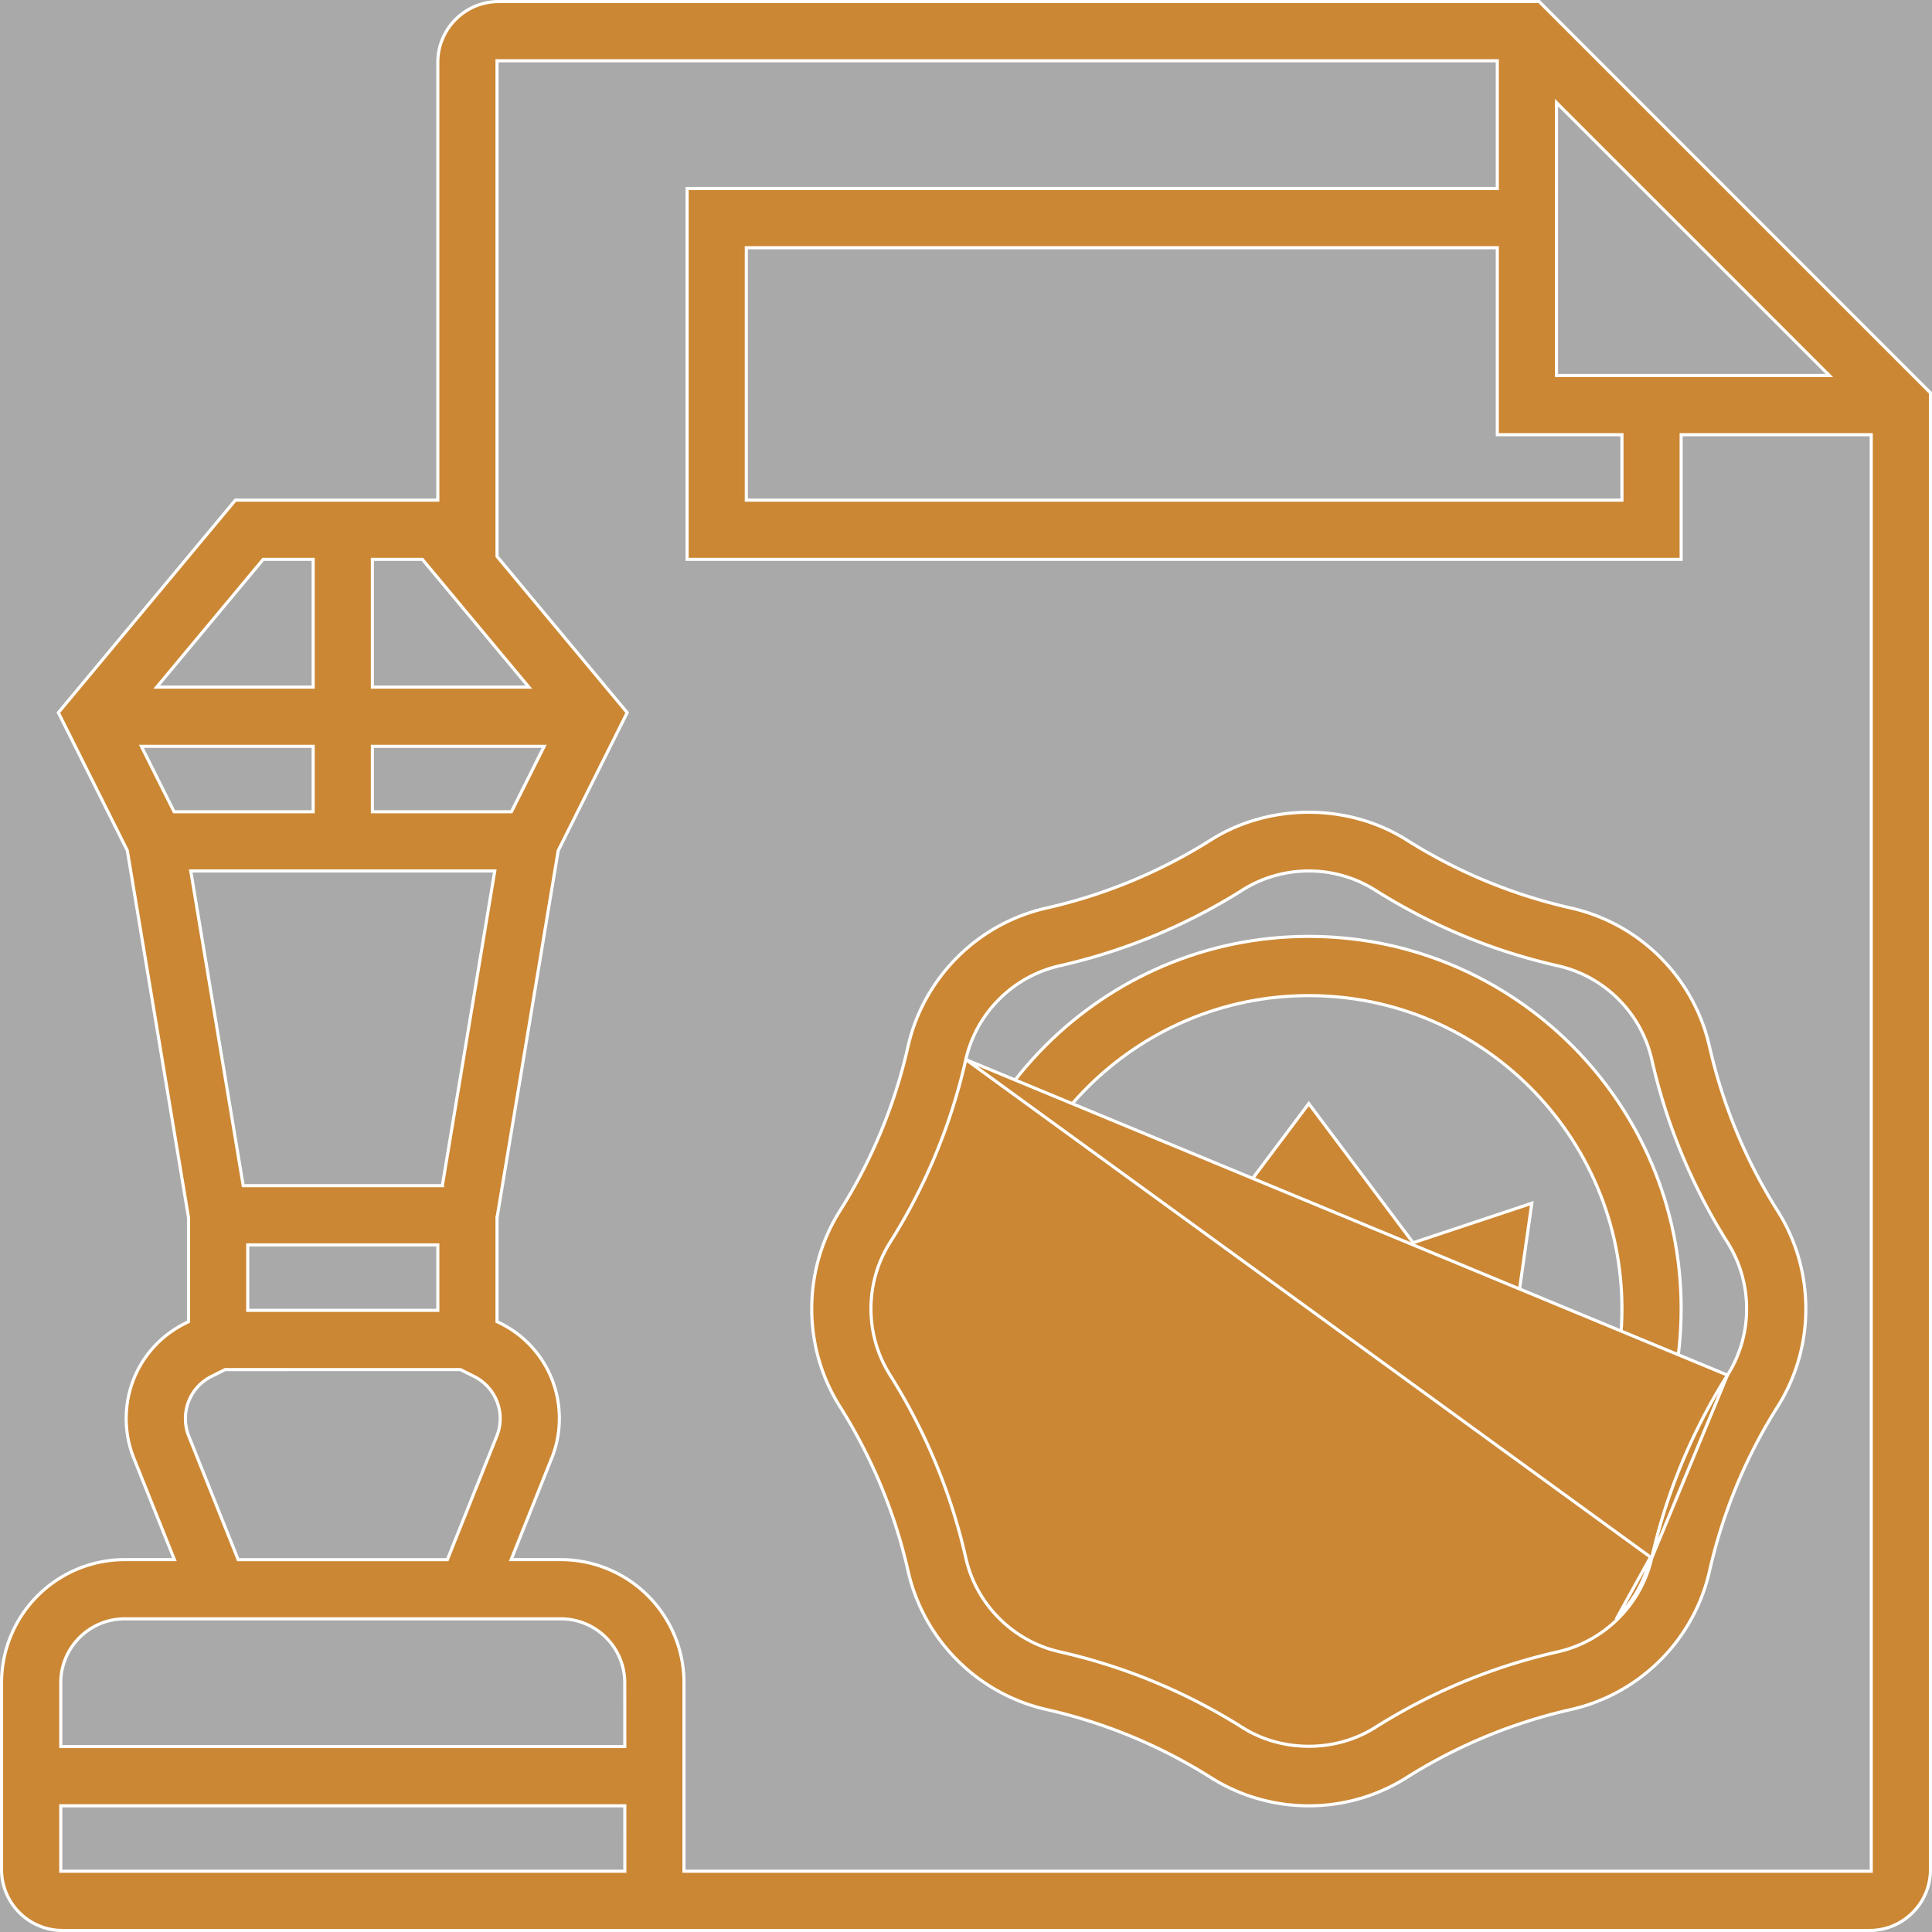 <svg width="62" height="62" fill="none" xmlns="http://www.w3.org/2000/svg"><rect width="100%" height="100%" fill="#333333" stroke="none"/><path opacity=".58" fill="#fff" d="M0 0h62v62H0z"/><path d="M38.617 39.87l.035.012.021-.029L42 35.416l3.327 4.437.022.029.034-.012 3.775-1.257-1.334 9.337H36.177l-1.335-9.337 3.776 1.257zm7.516 6.18h.044l.006-.043.648-4.54.011-.08-.077.026-2.113.705-2.612-3.481-.04-.053-.04.053-2.611 3.481-2.114-.705-.077-.026.012.08.648 4.54.006.043h8.309z" fill="#CB8734" stroke="#fff" stroke-width=".1"/><path d="M30.05 42c0-6.59 5.36-11.95 11.95-11.95 6.59 0 11.95 5.36 11.95 11.95 0 6.59-5.36 11.95-11.95 11.95-6.59 0-11.95-5.36-11.95-11.95zm1.9 0c0 5.542 4.508 10.05 10.05 10.05 5.542 0 10.05-4.508 10.05-10.05 0-5.542-4.508-10.05-10.05-10.05-5.542 0-10.05 4.508-10.05 10.05z" fill="#CB8734" stroke="#fff" stroke-width=".1"/><path d="M51.934 51.935a3.965 3.965 0 001.072-1.937m-1.072 1.937L51.9 51.9m.035.035s0 0 0 0L51.9 51.9m.035.035a3.98 3.98 0 01-1.937 1.072 18.735 18.735 0 00-5.87 2.431c-1.269.803-2.985.803-4.256 0a18.711 18.711 0 00-5.87-2.431 3.974 3.974 0 01-1.936-1.072 3.972 3.972 0 01-1.072-1.938 18.758 18.758 0 00-2.431-5.87A3.981 3.981 0 0127.95 42c0-.758.212-1.494.613-2.129a18.728 18.728 0 002.431-5.87l22.012 15.997m0 0a18.728 18.728 0 012.431-5.87m-2.431 5.87l2.431-5.87M51.9 51.9a3.92 3.92 0 001.058-1.913L51.899 51.9zm3.538-7.771a3.98 3.98 0 00.613-2.13c0-.757-.212-1.493-.612-2.126a18.757 18.757 0 01-2.431-5.87 3.978 3.978 0 00-1.072-1.938 3.966 3.966 0 00-1.937-1.07 18.698 18.698 0 01-5.87-2.432A3.98 3.98 0 0042 27.95c-.757 0-1.494.212-2.127.612a18.727 18.727 0 01-5.869 2.431 3.976 3.976 0 00-1.938 1.072 3.965 3.965 0 00-1.072 1.937l24.443 10.127zm-.578-10.544h0a16.858 16.858 0 002.185 5.273h0c.593.938.906 2.024.906 3.142a5.873 5.873 0 01-.905 3.141h0a16.815 16.815 0 00-2.185 5.274h0a5.87 5.87 0 01-1.581 2.863h0a5.877 5.877 0 01-2.862 1.581 16.855 16.855 0 00-5.276 2.184h0A5.866 5.866 0 0142 57.95a5.873 5.873 0 01-3.141-.905h0a16.814 16.814 0 00-5.275-2.185 5.877 5.877 0 01-2.862-1.581h0a5.869 5.869 0 01-1.581-2.864h0a16.858 16.858 0 00-2.185-5.274h0A5.865 5.865 0 0126.05 42c0-1.118.313-2.205.904-3.142a16.815 16.815 0 002.185-5.274h0a5.874 5.874 0 011.581-2.863 5.868 5.868 0 012.864-1.581h0a16.84 16.84 0 005.274-2.185h0c1.874-1.185 4.407-1.185 6.283 0l.027-.042-.027.042a16.795 16.795 0 005.274 2.185h0a5.869 5.869 0 012.863 1.581 5.874 5.874 0 011.581 2.864z" fill="#CB8734" stroke="#fff" stroke-width=".1"/><path d="M14 16.05h.05V2c0-1.075.875-1.95 1.95-1.95h33.393L61.95 12.607V60c0 1.075-.875 1.95-1.95 1.95H2A1.952 1.952 0 01.05 60v-6A3.954 3.954 0 014 50.05h1.597l-.028-.069-1.275-3.188-.046.019.046-.019a3.406 3.406 0 01-.244-1.269c0-1.302.723-2.472 1.89-3.055h0l.083-.042.027-.014v-3.331h0v-.008l-1.963-11.77v-.007l-.004-.006-2.21-4.422 5.681-6.819H14zM52.05 14v-.05h-4v-6h-24.1v8.1h28.1V14zm-2.1-2v.05h8.756l-.085-.085-8.586-8.586-.085-.086V12zM16.865 22.05h.107l-.069-.082-3.334-4-.015-.018H11.95v4.1h4.915zm-2.712 16h.042l.007-.042 1.666-10 .01-.058H6.121l.01.058 1.667 10 .007.042h6.348zM14.05 40v-.05h-6.1v2.1h6.1V40zM5.573 26.022l.014.028h4.463v-2.1H4.538l.035.072 1 2zm10.809.028h.03l.015-.028 1-2 .036-.072H11.95v2.1h4.432zm-7.913-8.1h-.023l-.015.018-3.334 4-.069.082h5.022v-4.1H8.469zM6.058 46.087h0L7.63 50.02l.012.031h6.715l.012-.031 1.572-3.93a1.509 1.509 0 00-.73-1.92l-.426-.214-.01-.005H7.226l-.01.005-.425.212c-.52.259-.841.779-.841 1.357 0 .195.036.385.108.563zM20 56.05h.05V56l-.001-2c0-1.13-.92-2.05-2.05-2.05H4c-1.13 0-2.05.92-2.05 2.05v2.05h18.051zM1.95 60v.05h18.102V60l-.001-2v-.05H1.95V60zm20 0v.05h38.1v-46.1h-6.1v4h-31.9V6.05h26v-4.1h-32.1v15.906l.012.014 4.165 4.999-2.21 4.422-.004.006-.001.008-1.961 11.769h-.001v3.339l.028.014.084.04s0 0 0 0a3.4 3.4 0 011.888 3.057 3.4 3.4 0 01-.245 1.27h0l-1.274 3.187-.028.069H18A3.954 3.954 0 0121.95 54v6z" fill="#CB8734" stroke="#fff" stroke-width=".1"/></svg>